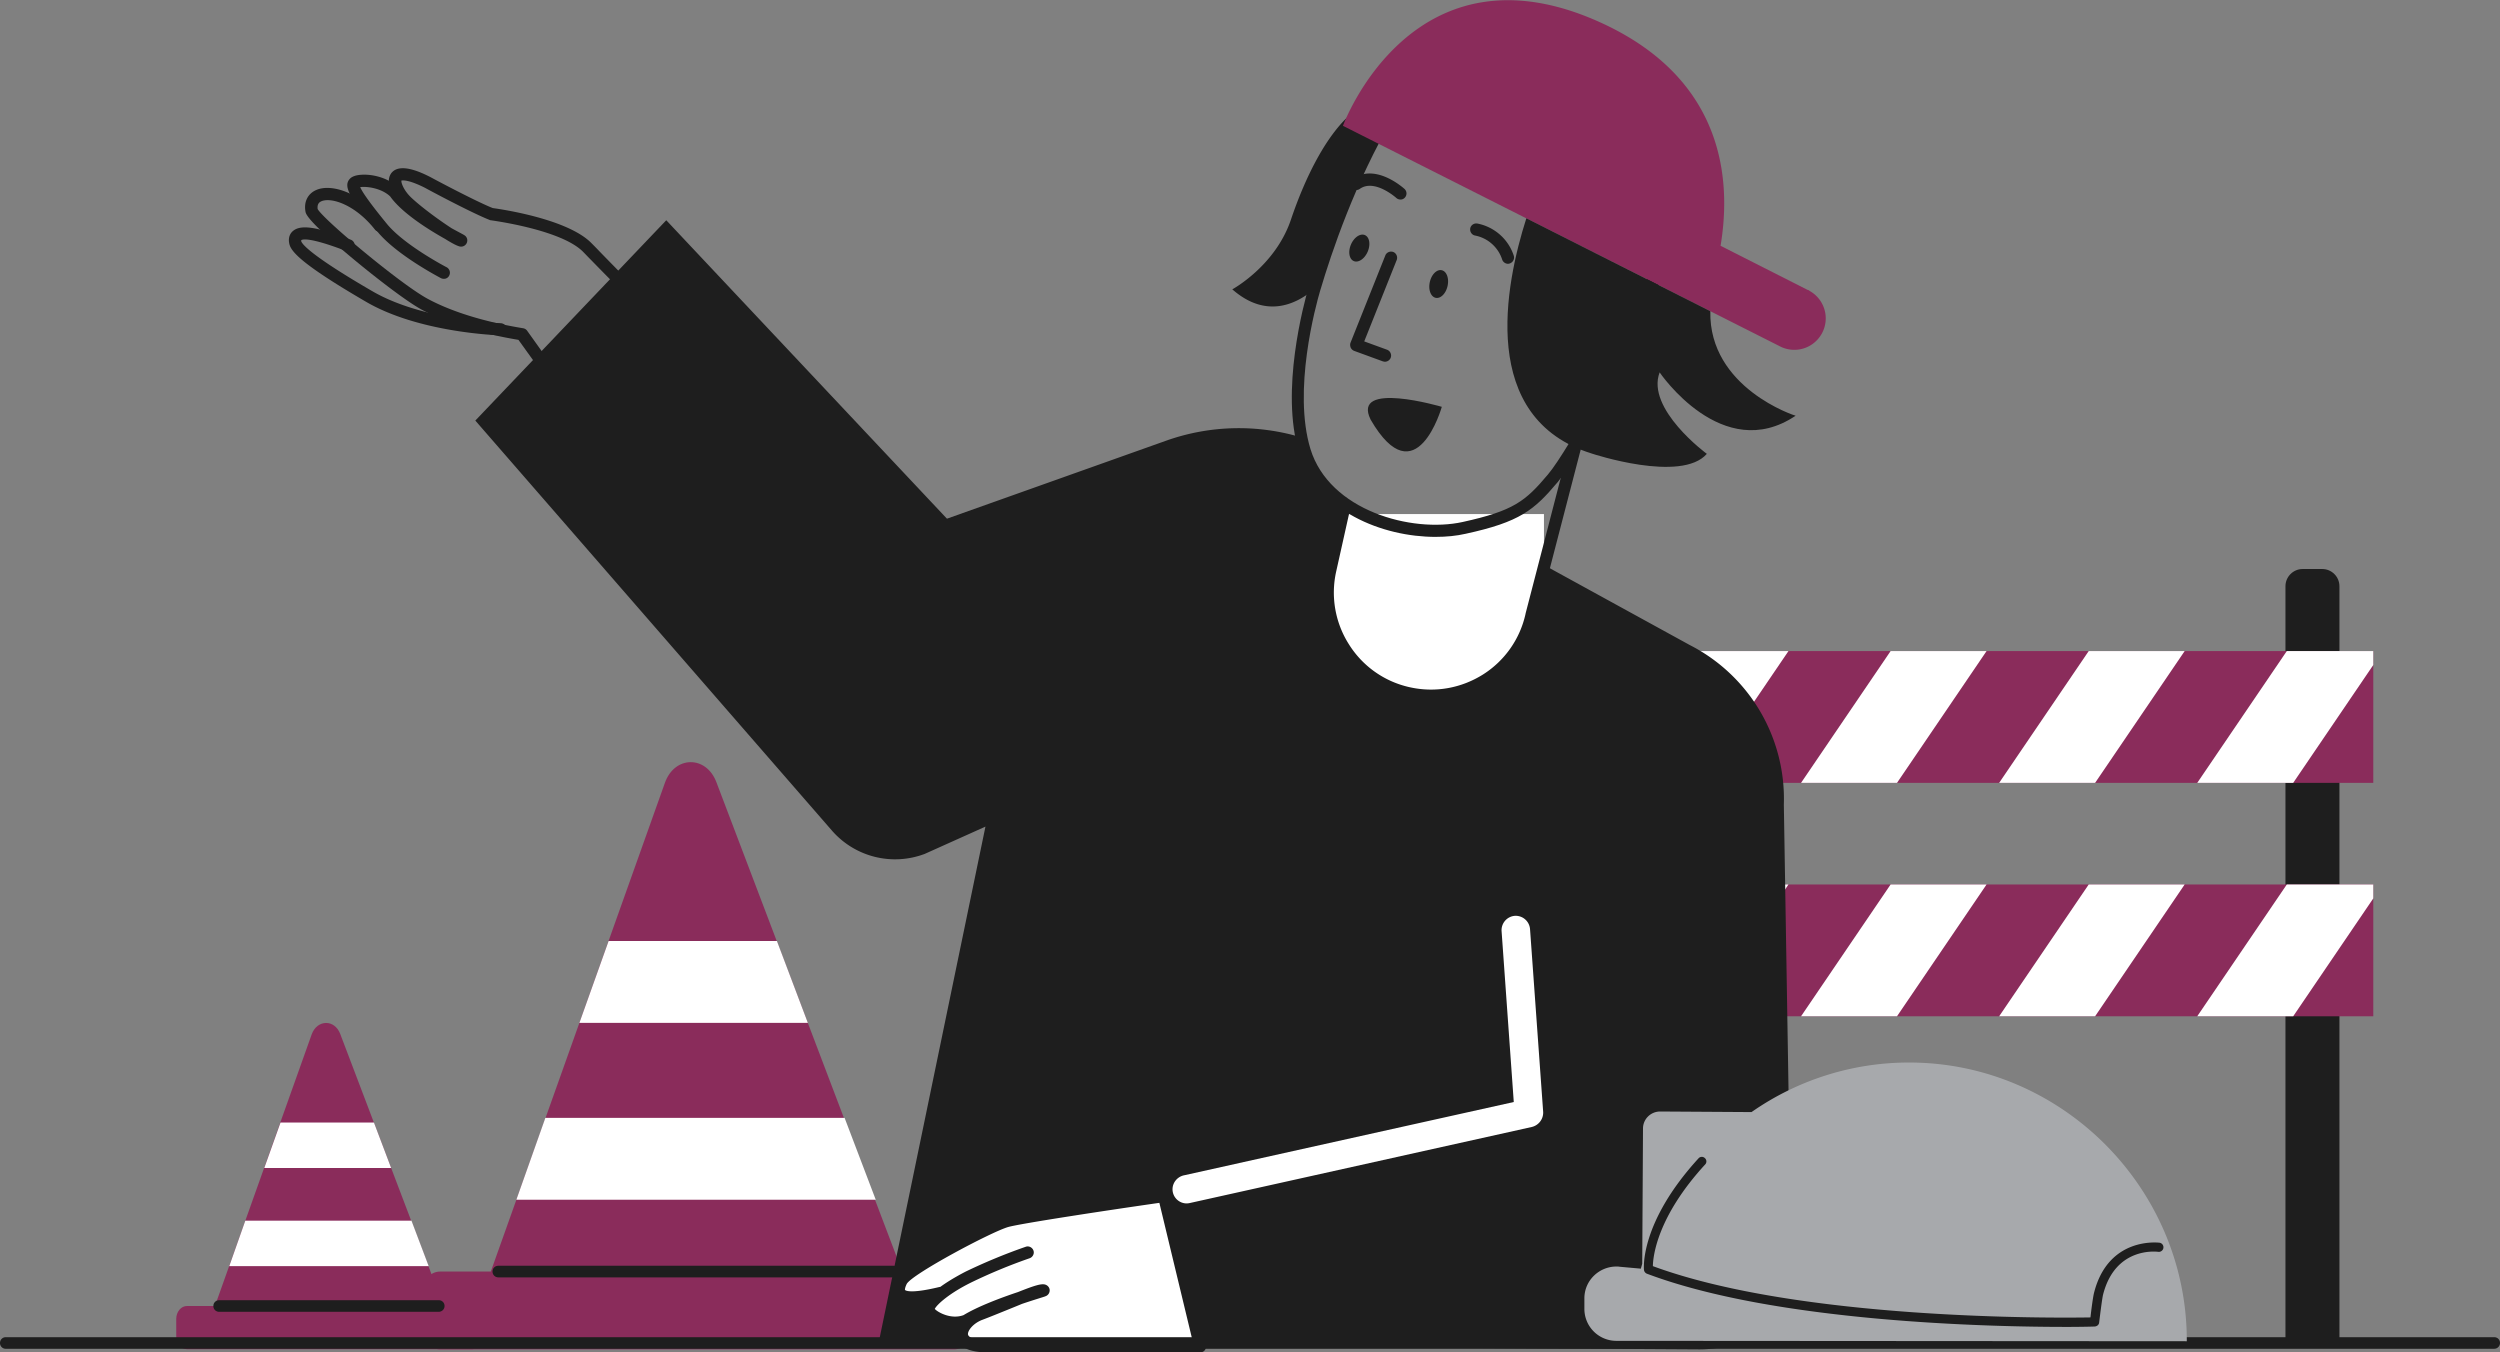 <svg width="305" height="165" fill="none" xmlns="http://www.w3.org/2000/svg"><rect width="100%" height="100%" fill="#808080" stroke="none"/><g clip-path="url(#clip0)"><path d="M116.402 155.13h-6.325L87.396 95.416c-1.251-3.282-5.098-3.235-6.278.094l-21.241 59.62h-6.184c-1.298 0-2.337 1.275-2.337 2.857v3.778c0 1.582 1.039 2.857 2.337 2.857h62.709c1.298 0 2.336-1.275 2.336-2.857v-3.778c0-1.582-1.062-2.857-2.336-2.857z" fill="#8A2C5B"/><path d="M109.015 155.839H60.797a.696.696 0 01-.708-.709c0-.401.307-.708.708-.708h48.218c.401 0 .708.307.708.708a.696.696 0 01-.708.709z" fill="#1E1E1E"/><path d="M106.843 146.37H62.992l3.54-9.987h36.511l3.8 9.987zm-36.157-21.581h27.873l-3.776-9.988H74.25l-3.564 9.988z" fill="#fff"/><path d="M57.635 159.333h-3.517l-12.603-33.175c-.685-1.841-2.832-1.794-3.493.048l-11.8 33.127h-3.423c-.708 0-1.298.709-1.298 1.582v2.102c0 .873.59 1.582 1.298 1.582h34.835c.709 0 1.299-.709 1.299-1.582v-2.078c-.024-.897-.59-1.606-1.298-1.606z" fill="#8A2C5B"/><path d="M53.528 160.041H26.74a.695.695 0 01-.708-.708c0-.401.307-.708.708-.708h26.788c.401 0 .708.307.708.708a.71.71 0 01-.708.708z" fill="#1E1E1E"/><path d="M52.3 154.469H27.969l1.959-5.549H50.2l2.1 5.549zm-20.06-11.971h15.482l-2.1-5.549h-11.4l-1.983 5.549z" fill="#fff"/><path d="M161.197 69.419h2.384c1.156 0 2.1.944 2.1 2.101v92.205h-6.584V71.52c0-1.157.944-2.101 2.1-2.101zm119.73 0h2.383c1.157 0 2.101.944 2.101 2.101v92.205h-6.585V71.52c0-1.157.944-2.101 2.101-2.101z" fill="#1E1E1E"/><path d="M289.541 79.43H147.556v16.08h141.985V79.43z" fill="#8A2C5B"/><path d="M169.859 79.43h-11.706l-10.597 15.608v.472h11.375l10.928-16.08zm13.24 16.08l10.928-16.08H182.32l-10.927 16.08h11.706zm24.168 0l10.927-16.08h-11.706l-10.927 16.08h11.706zm24.168 0l10.927-16.08h-11.706l-10.928 16.08h11.707zm24.168 0l10.927-16.08h-11.706l-10.928 16.08h11.707zm24.167 0l9.771-14.38v-1.7h-10.55l-10.927 16.08h11.706z" fill="#fff"/><path d="M289.541 107.906H147.556v16.08h141.985v-16.08z" fill="#8A2C5B"/><path d="M169.859 107.906h-11.706l-10.597 15.584v.496h11.375l10.928-16.08zm13.24 16.08l10.928-16.08H182.32l-10.927 16.08h11.706zm24.168 0l10.927-16.08h-11.706l-10.927 16.08h11.706zm24.168 0l10.927-16.08h-11.706l-10.928 16.08h11.707zm24.168 0l10.927-16.08h-11.706l-10.928 16.08h11.707zm24.167 0l9.771-14.38v-1.7h-10.55l-10.927 16.08h11.706z" fill="#fff"/><path d="M188.362 62.713H140.57v101.13h47.792V62.713z" fill="#fff"/><path d="M157.468 163.843h-49.209l3.776-19.126h45.433v19.126z" fill="#fff"/><path d="M304.292 164.551H.708a.695.695 0 01-.708-.708c0-.401.307-.708.708-.708h303.584c.401 0 .708.307.708.708a.71.71 0 01-.708.708z" fill="#1E1E1E"/><path d="M217.628 98.178a21.064 21.064 0 00-11.47-19.48l-17.985-9.87-1.369 6.163c-1.628 6.753-8.402 10.91-15.152 9.28-6.561-1.582-10.715-8.075-9.369-14.71l1.793-8.123a12.169 12.169 0 01-4.909-6.493 17.288 17.288 0 01-.401-1.582 26.452 26.452 0 00-16.497.401l-26.741 9.516-34.245-36.41-23.295 24.44 43.498 50.01a10.22 10.22 0 0011.328 2.857l7.411-3.33-13.051 63.068 11.942.236c-3.139-.567-1.581-3.117.495-3.849 1.322-.472 3.234-1.298 4.815-1.936a36.117 36.117 0 00-6.537 2.763c-2.054.826-4.414-.567-4.603-1.275-.141-.425.614-1.346 2.054-2.385l-.543.26c-3.989.968-5.877.732-4.815-1.417.755-1.535 10.833-6.753 12.816-7.343 1.982-.591 19.235-3.07 19.235-3.07l4.413 18.346 60.892.378c6.254 0 11.328-4.226 11.21-10.483l-.92-55.96zm-30.753 39.314l-41.727 9.28a2.112 2.112 0 01-.377.047 1.732 1.732 0 01-1.723-1.724c0-.803.566-1.511 1.368-1.7l40.264-8.949-1.487-20.849a1.758 1.758 0 011.605-1.865 1.758 1.758 0 011.865 1.605l1.605 22.337a1.808 1.808 0 01-1.393 1.818zM61.08 40.92s-.023 0 0 0c-.425-.024-10.007-.33-16.474-4.132-7.906-4.605-9.157-6.14-9.322-7.108-.165-.85.236-1.322.472-1.51 1.062-.898 3.398-.284 6.561.896.189.071.354.142.449.166.4.142.59.543.472.944a.758.758 0 01-.944.473c-.118-.048-.284-.095-.496-.19-3.918-1.463-4.838-1.298-5.05-1.156v.118c.07.283.92 1.605 8.614 6.068 6.136 3.613 15.647 3.943 15.742 3.943a.778.778 0 01.731.78.752.752 0 01-.755.708z" fill="#1E1E1E"/><path d="M66.532 45.477a.783.783 0 01-.614-.307l-2.667-3.707c-4.696-.78-8.78-2.055-11.8-3.684-1.912-1.039-5.617-3.92-8.213-6.068-5.783-4.793-5.924-5.62-5.971-5.903-.213-1.18.283-2.172 1.297-2.62 1.912-.85 5.547.353 8.332 3.895.26.33.189.803-.118 1.039a.742.742 0 01-1.039-.118c-2.43-3.07-5.357-3.967-6.537-3.447-.26.118-.52.33-.449.944.732 1.322 10.172 9.209 13.43 10.956 2.053 1.11 5.735 2.62 11.635 3.589a.748.748 0 01.496.307l2.832 3.967a.75.75 0 01-.165 1.039.754.754 0 01-.449.118z" fill="#1E1E1E"/><path d="M76.209 35.56a.733.733 0 01-.52-.213 359.441 359.441 0 01-3.563-3.613c-.425-.425-.732-.755-.944-.968-2.644-2.762-11.211-3.872-11.305-3.895a.341.341 0 01-.166-.048c-2.124-.826-7.6-3.754-7.835-3.896-2.1-1.062-2.785-.92-2.903-.897-.047.26.283 1.228 1.25 2.125 1.322 1.228 3.446 2.763 4.863 3.684.896.495 1.51.802 1.51.826a.74.74 0 01.378.897.754.754 0 01-.826.52c-.33-.047-1.039-.425-1.865-.945-1.983-1.11-5.24-3.14-6.68-5.17-1.085-1.04-2.926-1.252-3.657-1.134.212.52 1.015 1.747 3.28 4.51 2.148 2.597 7.222 5.242 7.27 5.265a.76.76 0 01.306 1.016c-.188.377-.637.495-1.015.306-.212-.118-5.38-2.81-7.717-5.643-3.399-4.108-4.154-5.478-3.47-6.375.26-.354.756-.543 1.464-.59.967-.071 2.265.141 3.375.732 0-.33.094-.614.26-.874 1.038-1.488 3.87-.047 4.814.425.07.047 5.499 2.951 7.6 3.778 1.014.142 9.204 1.322 12.083 4.32.19.19.52.52.945.969.802.826 2.03 2.078 3.54 3.613.283.283.283.755 0 1.062-.095.142-.284.213-.472.213zM120.579 165c-2.903 0-3.752-1.015-3.941-1.889a2.026 2.026 0 01.047-.992 5.647 5.647 0 01-2.478-.543c-.331-.165-1.393-.732-1.629-1.511-.118-.378 0-.779.236-1.181-1.911.284-2.997.095-3.54-.59-.448-.567-.448-1.346.024-2.314.944-1.96 11.73-7.272 13.264-7.721 2.006-.59 18.621-2.999 19.329-3.093a.75.75 0 01.826.567l4.414 18.346a.786.786 0 01-.142.638.719.719 0 01-.59.283h-25.82zm4.107-5.927c-.567.236-1.157.473-1.676.685-1.109.449-2.266.921-3.139 1.252-1.156.425-1.864 1.369-1.77 1.818.071.307.826.85 3.304.684h24.074l-4.036-16.764c-6.113.874-16.993 2.526-18.457 2.951-2.147.638-11.706 5.738-12.367 6.942-.259.543-.212.732-.212.732.024.024.472.543 4.177-.354.048 0 .095-.024.142-.024 1.298-.944 2.738-1.676 3.045-1.841a68.79 68.79 0 017.363-3.046c.378-.142.803.071.944.448.142.378-.071.803-.448.945a65.646 65.646 0 00-7.175 2.975c-2.714 1.346-4.154 2.692-4.413 3.211.377.425 2.006 1.322 3.516.756 1.699-1.039 4.508-2.102 6.632-2.81 2.077-.826 2.832-1.039 3.304-.921.331.095.567.378.567.708a.758.758 0 01-.543.732c0 .024-1.227.378-2.832.921zm49.893-73.48c-.968 0-1.935-.094-2.903-.33h-.024c-3.469-.756-6.419-2.834-8.331-5.833a13.18 13.18 0 01-1.77-10.035l1.676-7.508a.752.752 0 01.897-.567c.401.094.66.496.566.897l-1.676 7.509a11.764 11.764 0 001.582 8.925 11.72 11.72 0 007.41 5.195c3.092.685 6.255.118 8.922-1.559a11.723 11.723 0 005.192-7.414v-.023l5.452-21.015a.749.749 0 01.897-.543c.401.094.637.52.543.92l-5.452 20.992c-.779 3.47-2.832 6.422-5.83 8.335-2.171 1.322-4.649 2.054-7.151 2.054z" fill="#1E1E1E"/><path d="M175.145 65.5c-6.443 0-14.444-3.094-16.662-10.295-2.313-7.533.59-18.181 1.18-20.236l.024-.047v-.024c1.345-4.51 4.271-13.293 8.968-21.227 6.278-10.601 19.07-4.486 21.572-3.164 10.502 5.573 12.65 13.719 12.603 19.575-.047 6.115-2.384 10.908-2.62 11.38v.024c0 .024-.024.047-.024.071-.306.567-7.34 13.931-10.148 17.26-2.88 3.424-4.602 4.864-11.234 6.305-1.133.26-2.361.377-3.659.377zm-14.042-30.177c0 .024-.024.048-.024.071-.59 1.984-3.375 12.255-1.204 19.386 2.313 7.532 12.367 10.27 18.575 8.901 6.23-1.37 7.646-2.526 10.408-5.808 2.62-3.117 9.535-16.198 9.96-16.977v-.024c0-.023.023-.047.023-.07.047-.072 2.455-4.865 2.478-10.815.047-7.886-3.918-14.025-11.8-18.181-2.29-1.228-14.02-6.824-19.589 2.597-4.603 7.816-7.506 16.458-8.827 20.92z" fill="#1E1E1E"/><path d="M160.395 35.064c1.864-6.305 4.814-14.215 8.874-21.062.189-.307.377-.614.566-.897-3.304-2.574-8.638 2.739-12.343 13.694-1.912 5.667-7.152 8.5-7.152 8.5 3.989 3.495 7.6 1.984 9.96 0 .071-.14.095-.235.095-.235zm8.567 9.066c-.095 0-.165-.023-.26-.046l-3.493-1.276a.785.785 0 01-.425-.4c-.07-.19-.094-.402-.023-.591l4.248-10.65c.142-.377.59-.566.968-.424.377.142.566.59.425.968l-3.966 9.94 2.785 1.016c.378.142.59.566.449.968a.76.76 0 01-.708.496zm-2.105-13.426c.375-.875.223-1.78-.34-2.022-.563-.242-1.324.272-1.699 1.146-.375.875-.223 1.78.34 2.022.563.242 1.324-.271 1.699-1.146zm9.746 4.185c.205-.93-.113-1.79-.712-1.923-.598-.132-1.249.514-1.454 1.444-.206.93.113 1.79.711 1.923.599.132 1.25-.515 1.455-1.444zm7.369-2.706a.76.76 0 01-.708-.52 4.346 4.346 0 00-3.304-2.927c-.401-.071-.661-.472-.59-.874.071-.401.472-.661.873-.59a5.857 5.857 0 014.437 3.92.769.769 0 01-.708.991z" fill="#1E1E1E"/><path d="M170.85 24.344a.763.763 0 01-.496-.189c-.023-.024-2.667-2.385-4.46-1.11a.75.75 0 01-1.039-.165.75.75 0 01.165-1.039c2.762-2.007 6.184 1.086 6.326 1.204a.75.75 0 01.047 1.063.685.685 0 01-.543.236z" fill="#1E1E1E"/><path d="M220.531 35.37l-10.621-5.383c1.322-7.933.519-20.188-14.349-27.106C172.337-7.91 163.84 15.348 163.84 15.348l53.198 26.846a3.829 3.829 0 005.216-1.487 3.832 3.832 0 00-1.487-5.218c-.071-.071-.165-.118-.236-.118z" fill="#8A2C5B"/><path d="M167.215 51.19c-2.383-4.816 8.686-1.558 8.686-1.558s-3.139 11.122-8.686 1.559zm41.444-13.222l-22.444-11.334c-2.597 8.123-5.877 24.439 8.024 28.712 0 0 10.88 3.613 13.996.024 0 0-7.458-5.478-5.759-9.94 0 0 7.647 11.31 16.592 5.288-.024.024-10.597-3.376-10.409-12.75z" fill="#1E1E1E"/><path d="M197.567 154.54l2.62.236c.047-.212.118-.401.165-.614l.094-16.481c0-1.157.944-2.078 2.101-2.078l11.139.071a33.527 33.527 0 0119.401-6.045c18.55.095 33.75 15.419 33.702 34.002l-69.6-.048a3.898 3.898 0 01-3.894-3.896v-1.298c0-2.149 1.77-3.873 3.918-3.873.118 0 .236 0 .354.024z" fill="#A7A9AC"/><path d="M252.109 161.883c-9.346 0-35.472-.566-51.191-6.493a.576.576 0 01-.354-.472c-.023-.236-.472-5.809 6.656-13.601a.535.535 0 01.779-.023.535.535 0 01.023.779c-5.806 6.328-6.349 11.121-6.372 12.396 17.913 6.612 49.138 6.328 53.386 6.257.094-.85.307-2.526.448-3.046 1.771-6.871 7.907-6.068 7.978-6.068a.56.56 0 11-.165 1.11c-.213-.024-5.24-.638-6.727 5.242-.118.496-.377 2.597-.472 3.376-.023.284-.259.472-.543.496-.047 0-1.321.047-3.446.047z" fill="#1E1E1E"/></g><defs><clipPath id="clip0"><path fill="#fff" d="M0 0h305v165H0z"/></clipPath></defs></svg>